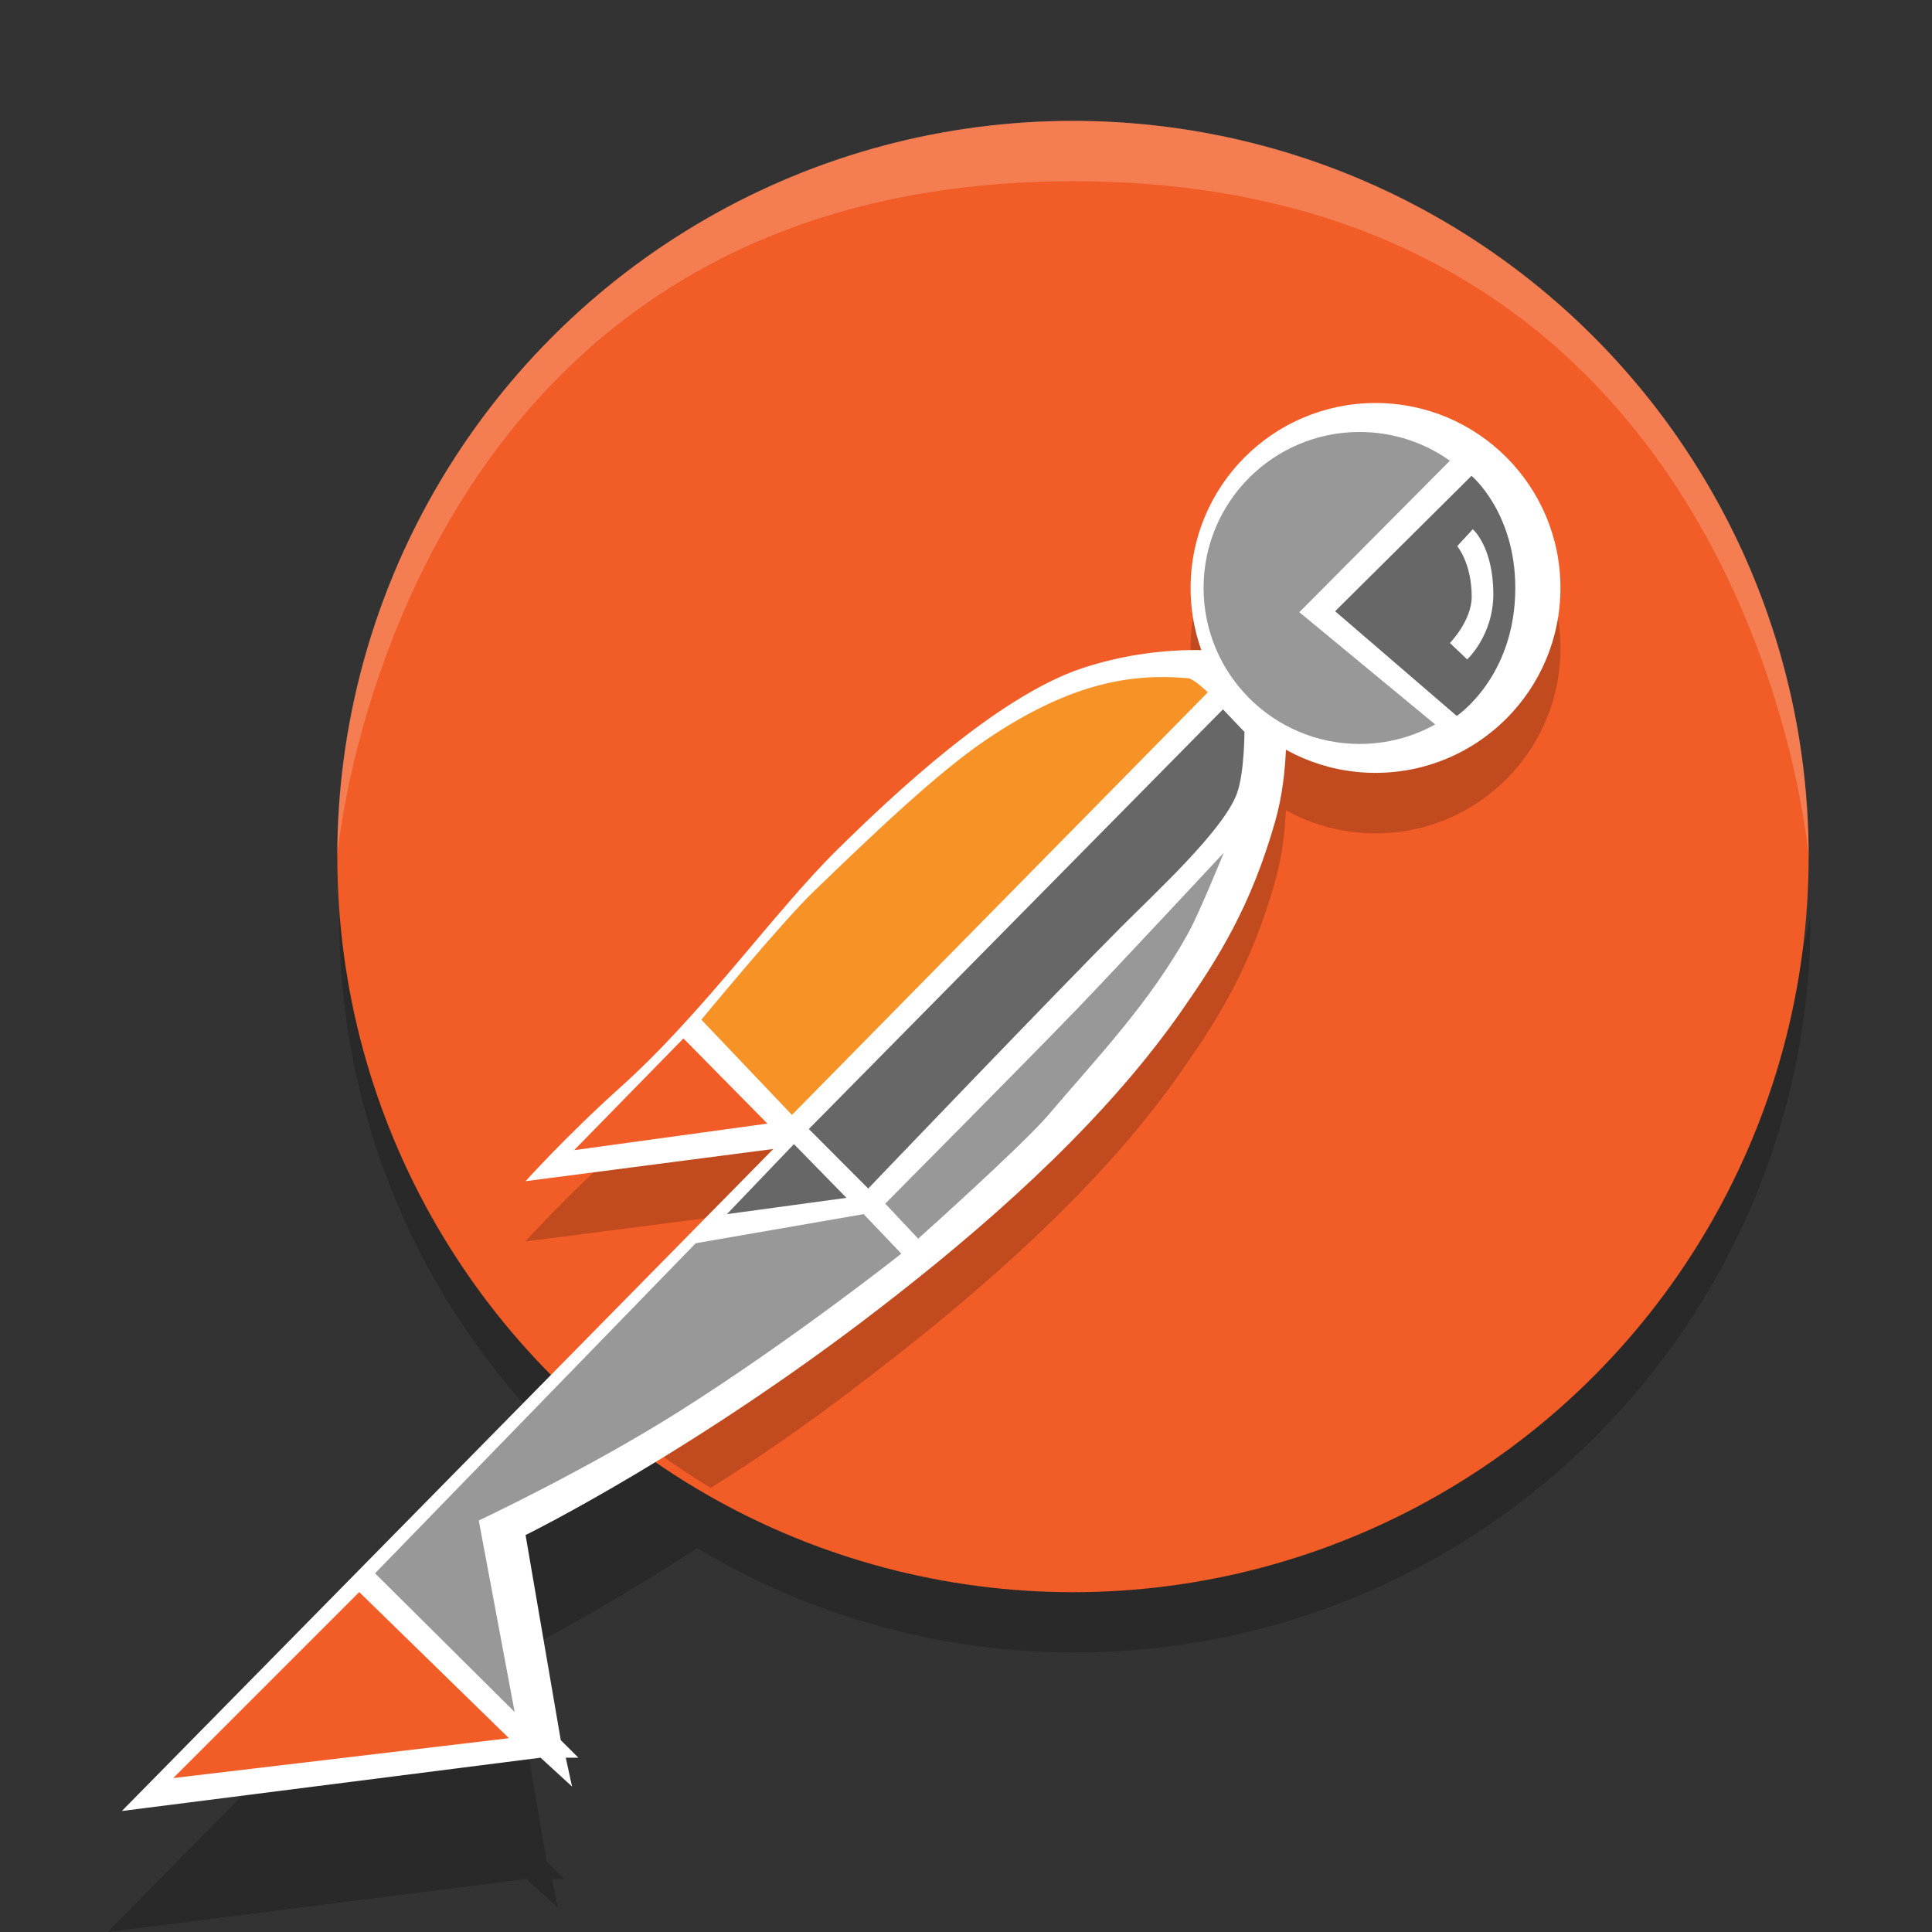 <?xml version="1.0" encoding="utf-8"?>
<svg version="1.1" xmlns="http://www.w3.org/2000/svg" x="0" y="0" width="32" height="32" viewBox="0 0 32 32" xml:space="preserve">
 <rect x="0" y="0" width="32" height="32" fill="#333333" stroke="none"/>
 <g>
  <g opacity=".2">
   <path d="M17.802,25.582c10.155,0,12.186-10.396,12.186-10.396c0,6.729-5.455,12.184-12.186,12.184 c-6.728,0-12.184-5.455-12.184-12.184C5.618,15.187,7.929,25.582,17.802,25.582z"/>
   <path d="M8.471,21.568c0,0,0.673-0.75,1.583-1.566c1.373-1.232,2.545-2.904,3.577-3.919c0.93-0.917,2.66-2.549,4.067-3.013 c1.291-0.424,2.354-0.27,2.354-0.27l1.01,1.052c0,0,0.071,0.903-0.177,1.76c-0.401,1.406-0.942,2.266-1.541,3.125 c-1.198,1.721-2.944,3.324-4.748,4.738c-3.244,2.543-6.124,3.959-6.124,3.959l0.583,3.395l0.292,0.294H9.138L9.242,31.6 l-0.521-0.478L1.785,32l10.79-10.964L8.471,21.568z"/>
  </g>
  <circle fill="#F15C27" cx="17.772" cy="14.187" r="12.185"/>
 </g>
 <g>
  <g opacity=".2">
   <path d="M21.293,12.849c0,0,0.072,0.9-0.176,1.758c-0.398,1.406-0.941,2.266-1.541,3.124c-1.197,1.722-2.943,3.324-4.75,4.74 c-1.252,0.98-2.054,1.543-3.053,2.172c0,0-0.233-0.139-0.296-0.184c-0.079-0.055-0.277-0.177-0.355-0.234 c-0.118-0.088-0.406-0.285-0.519-0.379c-0.216-0.181-0.845-0.715-0.845-0.715l3.048-3.098l-4.104,0.529 c0,0,0.673-0.746,1.584-1.566L21.293,12.849z"/>
   <circle cx="22.783" cy="10.74" r="3.063"/>
  </g>
  <g>
   <path fill="#FFFFFF" d="M8.705,19.564c0,0,0.673-0.75,1.583-1.567c1.372-1.233,2.545-2.905,3.577-3.921 c0.929-0.915,2.66-2.548,4.067-3.011c1.29-0.424,2.354-0.271,2.354-0.271l1.008,1.053c0,0,0.072,0.902-0.174,1.761 c-0.4,1.405-0.942,2.264-1.541,3.123c-1.199,1.723-2.944,3.324-4.75,4.736c-3.244,2.547-6.124,3.958-6.124,3.958l0.583,3.397 l0.292,0.291H9.371l0.104,0.478l-0.521-0.478l-6.936,0.883l10.79-10.965L8.705,19.564z"/>
   <circle fill="#FFFFFF" cx="22.783" cy="9.738" r="3.063"/>
  </g>
 </g>
 <g>
  <path fill="#989898" d="M23.771,11.999c-0.371,0.207-0.798,0.323-1.252,0.323c-1.427,0-2.584-1.158-2.584-2.584 c0-1.427,1.157-2.583,2.584-2.583c0.558,0,1.074,0.176,1.496,0.476l-2.494,2.509L23.771,11.999z"/>
  <path fill="#676767" d="M24.373,7.881c0,0,0.725,0.603,0.725,1.857c0,1.477-0.97,2.12-0.97,2.12l-2.014-1.734L24.373,7.881z"/>
  <path fill="#FFFFFF" d="M24.394,8.766c0,0,0.34,0.289,0.34,1.077c0,0.68-0.433,1.079-0.433,1.079l-0.286-0.272 c0,0,0.361-0.368,0.361-0.766c0-0.556-0.24-0.838-0.24-0.838L24.394,8.766z"/>
 </g>
 <g>
  <polygon fill="#F15C27" points="11.32 17.2 12.71 18.61 9.51 19.05"/>
  <path fill="#F79226" d="M19.677,11.233c0.098,0.009,0.328,0.234,0.328,0.234l-6.888,6.999l-1.5-1.577c0,0,1.34-1.622,1.844-2.107 c1.007-0.974,2.08-1.996,2.874-2.53C17.772,11.28,18.782,11.156,19.677,11.233z"/>
  <path fill="#676767" d="M13.397,18.7l6.859-6.951l0.356,0.374c0,0,0,0.673-0.123,1.016c-0.219,0.605-1.344,1.64-1.922,2.218 c-1.135,1.141-4.187,4.329-4.187,4.329L13.397,18.7z"/>
  <path fill="#989898" d="M14.663,19.936c0,0,2.41-2.428,3.201-3.25c0.609-0.634,2.406-2.562,2.406-2.562s-0.396,0.972-0.563,1.281 c-0.64,1.187-1.577,2.158-2.343,3.062c-0.416,0.492-2.156,2.049-2.156,2.049L14.663,19.936z"/>
  <polygon fill="#676767" points="13.15 18.95 14.02 19.84 12.04 20.11"/>
  <path fill="#989898" d="M11.523,20.592l2.781-0.482l0.625,0.654c0,0-1.797,1.424-3.671,2.608C9.727,24.34,7.93,25.184,7.93,25.184 l0.594,3.172l-2.312-2.297L11.523,20.592z"/>
  <polygon fill="#F15C27" points="5.95 26.37 8.43 28.79 2.87 29.45"/>
 </g>
 <path opacity=".2" fill="#FFFFFF" d="M17.772,2.002c6.729,0,12.185,5.456,12.185,12.185	c0,0-0.906-11.185-12.185-11.185c-11.25,0-12.187,11.185-12.187,11.185C5.586,7.458,11.041,2.002,17.772,2.002z"/>
</svg>
